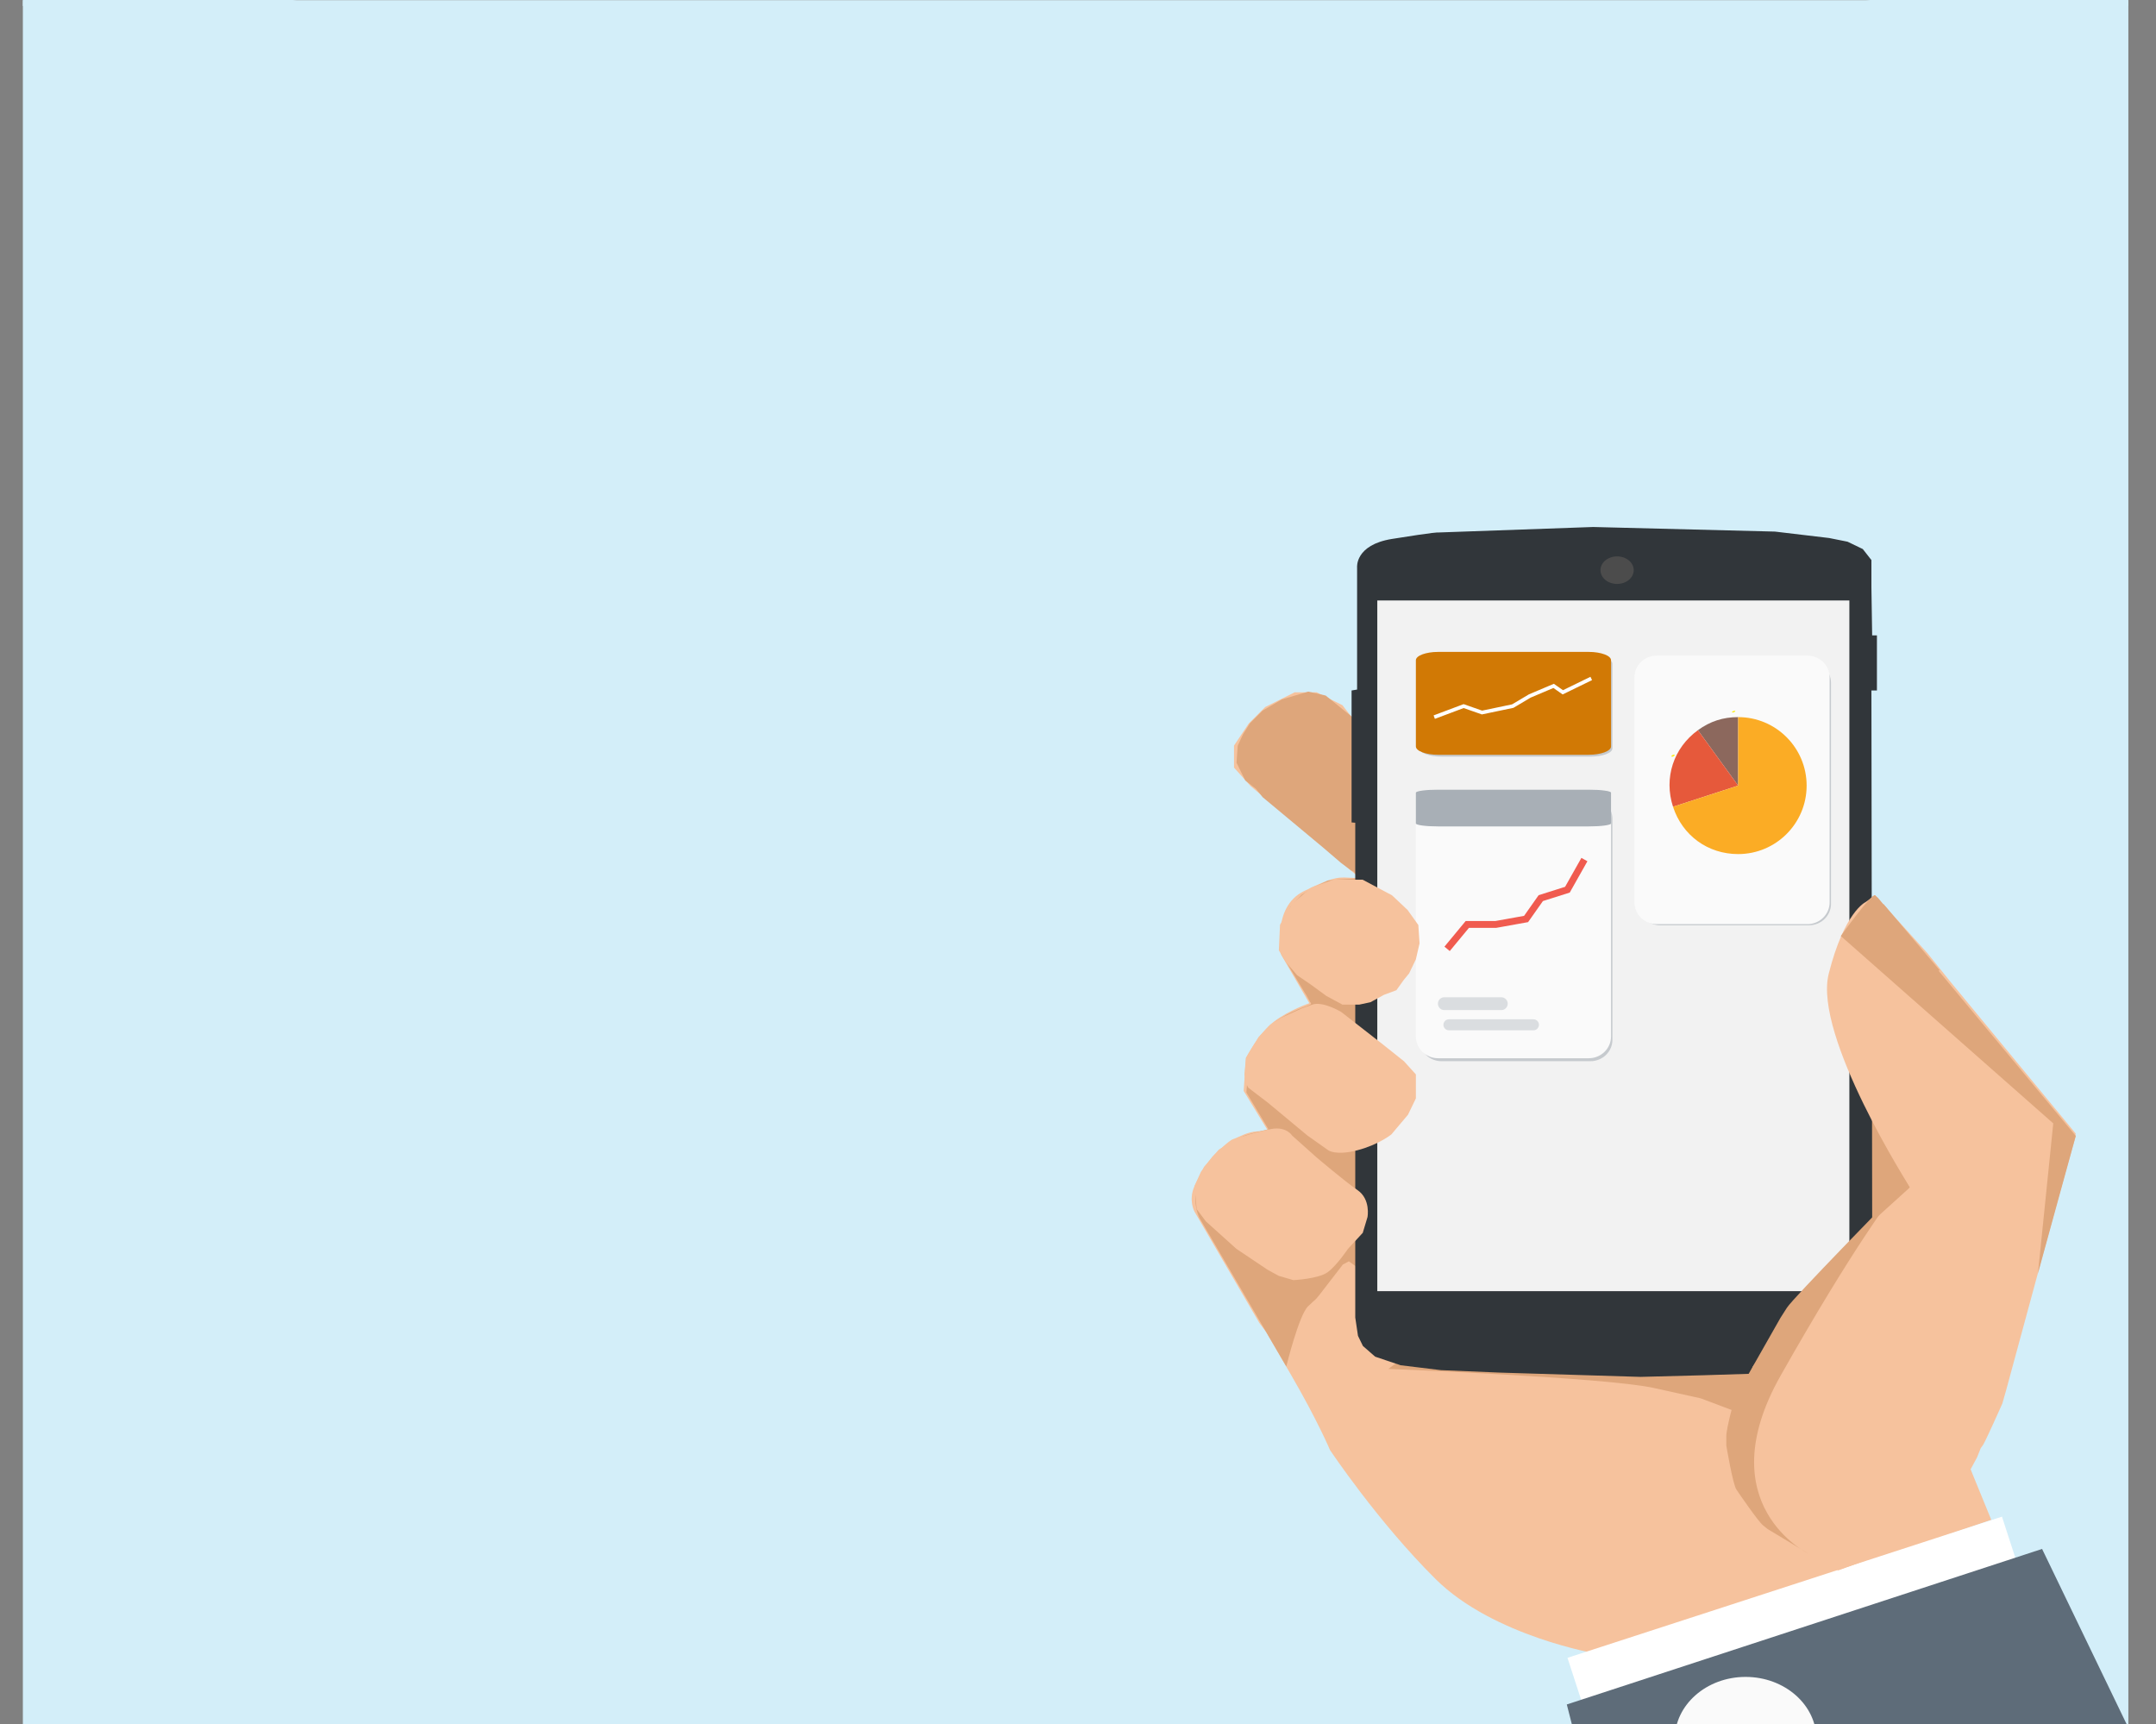 <?xml version="1.0" encoding="utf-8"?>
<!-- Generator: Adobe Illustrator 15.0.0, SVG Export Plug-In  -->
<!DOCTYPE svg PUBLIC "-//W3C//DTD SVG 1.1//EN" "http://www.w3.org/Graphics/SVG/1.1/DTD/svg11.dtd">
<svg version="1.1"
	 xmlns="http://www.w3.org/2000/svg" xmlns:xlink="http://www.w3.org/1999/xlink" xmlns:a="http://ns.adobe.com/AdobeSVGViewerExtensions/3.0/"
	 x="0px" y="0px" width="939px" height="751px" viewBox="0.041 473.893 939 751" enable-background="new 0.041 473.893 939 751"
	 xml:space="preserve">
<rect x="0.041" y="473.893" width="939" height="751" fill="#808080" stroke="none"/>
<defs>
</defs>
<path fill="#D3EEF9" d="M10,476.5C10,217.754,215.277,8,468.5,8S927,217.754,927,476.5"/>
<g id="XMLID_5_">
	<g>
		<path fill="#DFE5E5" d="M833,431.975v28.417h-40.024H143.688H109v-28.417h80.049h216.578c-3.683,0-6.671,3.186-6.671,7.109v0.948
			c0,3.905,2.988,7.108,6.671,7.108h132.525c3.683,0,6.671-3.203,6.671-7.108v-0.948c0-3.924-2.988-7.109-6.671-7.109H754.73H833z"
			/>
		<path fill="#9E9E9E" d="M793.865,475.577h-0.89h-644.84h-3.416c-9.517-0.152-35.72-1.782-35.72-15.186h34.688h649.288H833
			C833,476.771,793.865,475.577,793.865,475.577z"/>
		<path d="M754.73,84.677v347.297H538.152H405.627H189.049V87.597v-2.37c0-13.042,10.371-21.403,19.905-21.403l525.443,0.36
			C743.576,64.185,754.001,72.469,754.73,84.677z M733.384,115.388V98.327H251.487h-41.092v17.062v284.36h522.988V115.388z"/>
		<path fill="#C4C4C4" d="M733.384,98.327v17.062H251.487v-3.336c2.74,0,4.963-2.237,4.963-5.024s-2.224-5.042-4.963-5.042v-3.659
			H733.384z"/>
		<path fill="#9E9E9E" d="M544.823,439.084v0.948c0,3.905-2.988,7.108-6.671,7.108H405.627c-3.683,0-6.671-3.203-6.671-7.108v-0.948
			c0-3.924,2.988-7.109,6.671-7.109h132.525C541.835,431.975,544.823,435.16,544.823,439.084z"/>
		<path fill="#5BC64F" d="M251.487,101.985c2.74,0,4.963,2.256,4.963,5.042s-2.224,5.024-4.963,5.024
			c-2.739,0-4.945-2.237-4.945-5.024S248.748,101.985,251.487,101.985z"/>
		<path fill="#C4C4C4" d="M251.487,112.052v3.336h-41.092V98.327h41.092v3.659c-2.739,0-4.945,2.256-4.945,5.042
			S248.748,112.052,251.487,112.052z M242.22,107.028c0-2.787-2.224-5.042-4.963-5.042c-2.739,0-4.945,2.256-4.945,5.042
			s2.206,5.024,4.945,5.024C239.996,112.052,242.22,109.814,242.22,107.028z M227.989,107.028c0-2.787-2.224-5.042-4.963-5.042
			c-2.739,0-4.945,2.256-4.945,5.042s2.206,5.024,4.945,5.024C225.765,112.052,227.989,109.814,227.989,107.028z"/>
		<path fill="#D8D841" d="M237.256,101.985c2.74,0,4.963,2.256,4.963,5.042s-2.224,5.024-4.963,5.024
			c-2.739,0-4.945-2.237-4.945-5.024S234.517,101.985,237.256,101.985z"/>
		<path fill="#CE3636" d="M223.025,101.985c2.74,0,4.963,2.256,4.963,5.042s-2.224,5.024-4.963,5.024
			c-2.739,0-4.945-2.237-4.945-5.024S220.286,101.985,223.025,101.985z"/>
	</g>
	<g>
	</g>
</g>
<rect x="10" y="474" fill="#D3EEF9" width="917" height="751"/>
<path fill="#F6C29D" d="M590.428,854.739l-45.667-38.466l-7.267-8.066v-9.601l6.4-9.6l7.2-7.2l12.8-6.4h9.6l11.2,5.601l5.601,7.2
	l208.933,130.399c-2.933-4.532-2.533-9.6-2.533-9.6v-12c0,0,3.601-13.2,4.8-15.4c1.2-2.2,1.2-2.2,1.2-2.2l4.601-7.8l5.6-5.399
	l3.8-2.4l22.8,25.2l9.801,12.2l54.8,66.399l-30.4,112l-1.6,5.601c0,0-7.4,16.6-8.4,18c-1,1.399-1,1.399-1,1.399l-1.6,4l-2.8,5.2
	l9,22l-171.4,58.4c0,0-45.4-7.601-70.6-32.601c-25.2-25-46-56.2-46-56.2s-5.233-12.533-17-32.8
	c-10.801-18.6-10.801-18.6-10.801-18.6l-3-4l-28.199-48.4c0,0-2.801-5,0-11.2c2.8-6.199,2.8-6.199,2.8-6.199l5-6.601c0,0,7-7,9-7.6
	c2-0.601,6-3.2,10.6-3.4c4.601-0.2,4.601-0.2,4.601-0.2l0,0l-10.601-17.399l1-14.4c0,0,5.601-10.8,12.2-15.8s15.4-8,15.4-8l-12.2-21
	c0,0-4.4-20.8,9.8-27.8s15.6-6,21.4-5.8c5.8,0.199,5.8,0.199,5.8,0.199L590.428,854.739z"/>
<path fill="#DEA67B" d="M757.099,1089.042l74.796-98.035c0,0-30.662-54.726-30.664-60.763s-0.002-6.037-0.002-6.037
	l-196.534,145.867c0,0,94.933,3.732,115.467,8.266c20.533,4.534,20.533,4.534,20.533,4.534l0,0L757.099,1089.042"/>
<rect x="680.779" y="1164.999" transform="matrix(0.951 -0.309 0.309 0.951 -324.681 298.342)" fill="#FFFFFF" width="198.979" height="20"/>
<polygon fill="#5E6C79" points="682.428,1216.207 889.428,1148.473 927.895,1228.207 685.494,1228.207 "/>
<ellipse fill="#FAFAFA" cx="760.303" cy="1231.434" rx="30.868" ry="27.227"/>
<path fill="#DEA67B" d="M560.261,1069.007c0,0,5.483-22.4,9.483-26.2s2.976-2.6,3.976-3.8s0.987-1.2,0.987-1.2l10.193-13.2
	l2.598-1.399l2.498,1.8l1.898,1.399v-12.6c0,0,5.8-9,3.8-14.2s-4.399-7.399-4.399-7.399l0.399-16.4c0,0,14.4-6.2,19.8-14
	c5.4-7.8,5-10.4,5.801-14.6c0.8-4.2,0.8-4.2,0.8-4.2l-2-3.8c0,0-17-11.4-16.8-12.801c0.199-1.399-6.2-3.199-7.4-5.399s0.2-10,0.2-10
	s16-1.2,21.8-12.4s4.2-20.899,4.2-20.899s-3.9-7.101-6.9-9.4s-3-2.3-3-2.3l-5.2-4c0,0-8.3-5.4-10.6-5.5
	c-2.3-0.101-0.4-67.9-0.4-67.9l-14.6-11.8l-7.6-1.7l-11.5,3.4l-8.4,4.899l-5.4,5.4l-3.1,4.9l-2.3,5l-0.5,7.399l3.8,7.7l4.6,3.6
	l3,3.7l26.301,21.9l7.699,6.6l4.4,3.3l1.2,0.601l1.1,1.2l0.5,0.899l-0.399,0.9l-7.801,0.399l-4.549,0.449l-4.551,2.151l-4.3,2.399
	l-2.7,1.7l-4.7,5.101l-3.5,8.5l-1,4l0.2,7.8l10.4,17.2l0.699,1.1l1.7,3.1c0,0,1.2,0.7-0.899,1.4c-2.101,0.7-11.7,4.2-15.601,8.3
	c-3.899,4.101-7.399,7.5-9,12.4c-1.6,4.899-2.3,17.2-2.3,17.2l9.6,16c0,0-8.6,1.899-11.199,3.1c-2.601,1.2-13.4,9.8-14.5,12.1
	c-1.101,2.301-5.7,5.101-6.101,12.9c-0.399,7.8,2.2,11.3,2.2,11.3L560.261,1069.007z"/>
<path fill="#31363A" d="M591.095,743.406v-22.399c0,0-1-9.8,15.2-12.4c19.939-3.2,20-2.8,20-2.8l67.6-2.4l79.2,2l23.6,2.801l8,1.6
	l6.64,3.2l3.761,4.8v12l0.322,20.8h2.077v24h-2.399l0.4,278.934l-1.467,6l-2.667,3.2l-5.466,3.467l-10.934,3.199l-10.8,0.934
	l-18.134,1.733l-24.267,0.759l-27.2,0.708l-61.333-1.867l-25.601-1.066l-17.6-2.134l-11.066-3.732l-5.334-4.667l-2.147-4.4l-1.186-8
	V832.207l-1.601-0.133v-57.468l2.4-0.399V743.406z"/>
<rect x="599.895" y="735.406" fill="#F2F2F2" width="205.6" height="300.801"/>
<ellipse fill="#4C4C4C" cx="704.333" cy="722.207" rx="7.239" ry="6"/>
<path opacity="0.3" fill="#5E6C79" d="M702.295,799.84c0,1.97-4.299,3.566-9.601,3.566h-64.8c-5.302,0-9.6-1.597-9.6-3.566v-36.866
	c0-1.97,4.298-3.567,9.6-3.567h64.8c5.302,0,9.601,1.598,9.601,3.567V799.84z"/>
<path fill="#D17905" d="M701.694,798.974c0,2.007-4.35,3.633-9.714,3.633h-65.572c-5.363,0-9.714-1.626-9.714-3.633v-37.534
	c0-2.006,4.351-3.633,9.714-3.633h65.572c5.364,0,9.714,1.627,9.714,3.633V798.974z"/>
<path opacity="0.3" fill="#5E6C79" d="M702.295,926.746c0,5.145-4.299,9.314-9.601,9.314h-64.8c-5.302,0-9.6-4.17-9.6-9.314v-96.247
	c0-5.145,4.298-9.315,9.6-9.315h64.8c5.302,0,9.601,4.171,9.601,9.315V926.746z"/>
<path fill="#FAFAFA" d="M701.694,925.288c0,5.238-4.35,9.484-9.714,9.484h-65.572c-5.363,0-9.714-4.246-9.714-9.484V827.29
	c0-5.238,4.351-9.483,9.714-9.483h65.572c5.364,0,9.714,4.245,9.714,9.483V925.288z"/>
<path fill="#FAFAFA" d="M701.694,830.122c0,0.601-4.35,1.087-9.714,1.087h-65.572c-5.363,0-9.714-0.486-9.714-1.087v-11.229
	c0-0.601,4.351-1.087,9.714-1.087h65.572c5.364,0,9.714,0.486,9.714,1.087V830.122z"/>
<path opacity="0.53" fill="#5E6C79" d="M701.694,832.51c0,0.716-4.35,1.297-9.714,1.297h-65.572c-5.363,0-9.714-0.581-9.714-1.297
	v-13.406c0-0.716,4.351-1.297,9.714-1.297h65.572c5.364,0,9.714,0.581,9.714,1.297V832.51z"/>
<polyline fill="#FAFAFA" stroke="#F05B4F" stroke-width="3" stroke-miterlimit="10" points="630.295,887.131 639.095,876.5 
	651.494,876.5 664.694,874.123 671.095,865.038 682.694,861.369 690.095,848.247 "/>
<path opacity="0.2" fill="#5E6C79" d="M656.694,911.007c0,1.547-1.254,2.8-2.8,2.8h-24.8c-1.546,0-2.8-1.253-2.8-2.8l0,0
	c0-1.547,1.254-2.8,2.8-2.8h24.8C655.44,908.207,656.694,909.46,656.694,911.007L656.694,911.007z"/>
<path opacity="0.2" fill="#5E6C79" d="M670.295,920.207c0,1.324-1.074,2.399-2.4,2.399h-36.8c-1.326,0-2.4-1.075-2.4-2.399l0,0
	c0-1.325,1.074-2.4,2.4-2.4h36.8C669.221,917.807,670.295,918.882,670.295,920.207L670.295,920.207z"/>
<path opacity="0.3" fill="#5E6C79" d="M797.494,867.547c0,5.144-4.298,9.313-9.6,9.313h-64.8c-5.302,0-9.601-4.17-9.601-9.313
	v-96.248c0-5.145,4.299-9.314,9.601-9.314h64.8c5.302,0,9.6,4.17,9.6,9.314V867.547z"/>
<path fill="#FAFAFA" d="M796.895,866.888c0,5.238-4.35,9.484-9.714,9.484h-65.572c-5.364,0-9.714-4.246-9.714-9.484v-97.997
	c0-5.238,4.35-9.484,9.714-9.484h65.572c5.364,0,9.714,4.246,9.714,9.484V866.888z"/>
<polyline fill="none" stroke="#FFFFFF" stroke-width="1.6" stroke-miterlimit="10" points="624.694,786.207 637.494,781.406 
	645.494,784.207 658.895,781.406 666.295,777.007 676.694,772.606 680.694,775.406 693.075,769.367 "/>
<path fill="#FCEE21" d="M755.408,783.417c-0.514,0-1.668,0.779-0.627,0.779C755.295,784.196,756.448,783.417,755.408,783.417z"/>
<path fill="#FCEE21" d="M756.371,812.871c-0.861,0-1.205,1.071-0.153,1.071C757.079,813.942,757.423,812.871,756.371,812.871z"/>
<path fill="#FCEE21" d="M728.994,802.566c-0.579,0-1.645,0.88-0.6,0.88C728.975,803.446,730.04,802.566,728.994,802.566z"/>
<g>
	<g>
		<g>
			<g>
				<path fill="#8C685D" d="M757.056,816.031l-17.53-24.129c5.33-3.872,10.941-5.695,17.53-5.695V816.031z"/>
			</g>
		</g>
		<g>
			<g>
				<path fill="#E6593B" d="M757.056,816.031l-28.365,9.217c-4.071-12.533,0.174-25.6,10.835-33.346L757.056,816.031z"/>
			</g>
		</g>
		<g>
			<g>
				<path fill="#FBAC25" d="M757.056,816.031v-29.824c16.472,0,29.825,13.353,29.825,29.824c0,16.473-13.354,29.825-29.825,29.825
					c-13.178,0-24.293-8.076-28.365-20.608L757.056,816.031z"/>
			</g>
		</g>
	</g>
	<g>
		<g>
		</g>
		<g>
		</g>
		<g>
		</g>
	</g>
</g>
<path fill="#F6C29D" d="M800.694,1157.807c0,0-57.2-27.6-49.6-52.4c7.6-24.8,12.399-36.399,12.399-36.399l24-34l23.601-25.2
	l20.8-18.8c0,0-42.2-66-35.4-93c6.801-27,16-31.2,16-31.2l4.2-3l87.4,104.8l-33.2,117.601l-13.2,26.399l8,21.4L800.694,1157.807z"/>
<path fill="#DEA67B" d="M801.761,881.541c0,0,13.601-18.935,14.934-17.734c1.334,1.2,1.334,1.2,1.334,1.2l86.066,103.6
	l-16.467,59.867l6.667-65.333L801.761,881.541z"/>
<path fill="#F6C29D" d="M521.229,1000.474l4,5.334l13.332,12l13.54,9.066l4.86,2.666l6.4,1.867c0,0,10.934-0.534,14.934-3.467
	s8.8-10.133,8.8-10.133l6.469-7.001l2.064-6.866c0,0,1.467-7.734-4.333-11.733c-5.801-4-18.026-14.399-18.026-14.399l-10.44-9.335
	c0,0-2.467-3.999-8.8-2.933c-6.334,1.066-14.934,4-14.934,4l-8.267,5.067l-6.4,7.467l-4.133,8.332L521.229,1000.474z"/>
<path fill="#F6C29D" d="M542.455,945.141l1.254,2.466l8.433,6.434l17.354,14.417l9.076,6.408c0,0,3.235,2.404,12.548,0.005
	c9.313-2.4,14.911-6.933,14.911-6.933l7.227-8.559l3.438-7.112v-10.46l-5.2-5.746l-9.199-7.32l-18.134-14.134
	c0,0-7.999-4.8-12.533-3.2c-4.533,1.601-4.533,1.601-4.533,1.601l-9.051,4.134l-4.815,3.066l-5.067,5.333l-2.933,4.8l-2.534,4.267
	l-0.666,7.201L542.455,945.141z"/>
<polygon fill="#F6C29D" points="557.018,887.788 557.523,876.664 562.842,867.502 571.102,860.435 580.743,857.007 593.494,857.007 
	606.295,863.807 613.095,870.205 617.761,876.741 618.297,884.741 616.694,891.682 613.761,897.807 611.361,900.741 608.215,905.14 
	602.828,907.141 596.919,910.371 592.095,911.406 584.694,911.406 577.761,907.674 570.828,902.606 564.961,898.606 
	560.161,893.007 "/>
<path fill="#F6C29D" d="M564.295,1023.406l7.6-4l8.4-8.6l6.8-10.2l-11.4-8.8l-5.267-1.066l-5.467,0.666l-7.066,4.534
	c0,0-5.334,4.399-5.733,9.066c-0.4,4.666,1.333,9.866,1.333,9.866l5.334,4.667L564.295,1023.406z"/>
<path fill="#F6C29D" d="M585.628,968.473c0,0,13.733-7.732,16.933-12.266c3.2-4.534,6.4-10.934,6.4-10.934l-8.4-6.667
	c0,0-10.133-4.933-14.933-1.066s-8.399,7.601-8.399,7.601s-4.668,5.865-3.867,9.332c0.8,3.468,5.199,9.067,6.399,9.468
	c1.2,0.399,2.4,1.6,4.134,3.066C585.628,968.473,585.628,968.473,585.628,968.473z"/>
<path fill="#F6C29D" d="M590.428,905.14c0,0,11.866-8.266,16.533-14.133s4.667-5.867,4.667-5.867l1.467-4l-8.534-6.666
	c0,0-8.133-2-14.133,2.8c-6,4.801-8,8.4-8,8.4s-2.133,3.732-1.6,6.933s0.533,3.2,0.533,3.2s-0.134,1.2,2,3.867
	C585.494,902.34,590.428,905.14,590.428,905.14z"/>
<path fill="#DEA67B" d="M820.428,867.673c0,0-5.268,3.934-5,6.866c0.267,2.934,1.69,6.434,2.429,6.968
	c0.738,0.533,0.721,0.55,0.721,0.55l7.192,12.542c0,0,2.396,2.804,4.795,3.07c2.4,0.268,2.396,0.138,2.396,0.138h7.733
	c0,0,4.001-1.2,4.134-1.333L820.428,867.673z"/>
<path fill="#DEA67B" d="M787.494,1150.406c0,0-43.6-21.3-12-77.3c31.601-56,48.553-77.849,48.553-77.849
	s-42.952,43.773-45.752,48.174c-2.801,4.4-2.801,4.388-2.801,4.388l-20,35.193c0,0-3.6,12.794-3.6,16.394c0,3.601,0,4,0,4
	s2.8,16.801,4.4,19.2c1.6,2.4,9.6,14,11.6,15.601c2,1.6,2,1.6,2,1.6L787.494,1150.406z"/>
<rect id="_x3C_Sector_x3E__3_" y="474" fill="none" width="939" height="751"/>
<rect id="_x3C_Sector_x3E__2_" fill="none" width="939" height="474"/>
<rect x="460" y="131" display="none" fill="#E6E6E6" width="214" height="344"/>
<g id="XMLID_4_" display="none">
	<g display="inline">
		<path fill="#232323" d="M670.496,507.49c-0.01,0-0.02,0-0.029,0c-0.431,0.04-0.86,0.061-1.301,0.061h-203.66
			c-0.01,0-0.01,0-0.01,0c-7-0.011-12.66-5.37-12.66-12v-414c0-5.18,3.46-9.59,8.31-11.27c1.36-0.47,2.83-0.73,4.36-0.73h203.66
			c1.75,0,3.42,0.34,4.931,0.94c4.55,1.82,7.739,6.09,7.739,11.06v414C681.836,501.761,676.866,506.86,670.496,507.49z
			 M673.836,470.551v-361h-212v361H673.836z M576.757,84.22c0-4.24-3.561-7.67-7.96-7.67c-4.4,0-7.961,3.43-7.961,7.67
			c0,4.24,3.561,7.67,7.961,7.67C573.196,91.89,576.757,88.46,576.757,84.22z"/>
		<path fill="#232323" d="M674.387,69.81l-0.29,0.68c-1.511-0.6-3.181-0.94-4.931-0.94h-203.66c-1.53,0-3,0.26-4.36,0.73l-0.09-0.26
			c15.39-5.36,59.029-12.23,105.34-12.27c0.15,0,0.29,0,0.439,0C616.477,57.791,661.326,64.15,674.387,69.81z"/>
		<path fill="#232323" d="M669.166,507.551c0.44,0,0.87-0.021,1.301-0.061c-17.28,5.16-58.021,10.3-102.631,10.33
			c-0.149,0-0.289,0-0.439,0c-43.37-0.04-84.25-5.22-101.89-10.27H669.166z"/>
		<path fill="#444444" d="M568.797,76.55c4.399,0,7.96,3.43,7.96,7.67c0,4.24-3.561,7.67-7.96,7.67c-4.4,0-7.961-3.43-7.961-7.67
			C560.836,79.98,564.396,76.55,568.797,76.55z"/>
	</g>
	<g display="inline">
	</g>
</g>
</svg>
